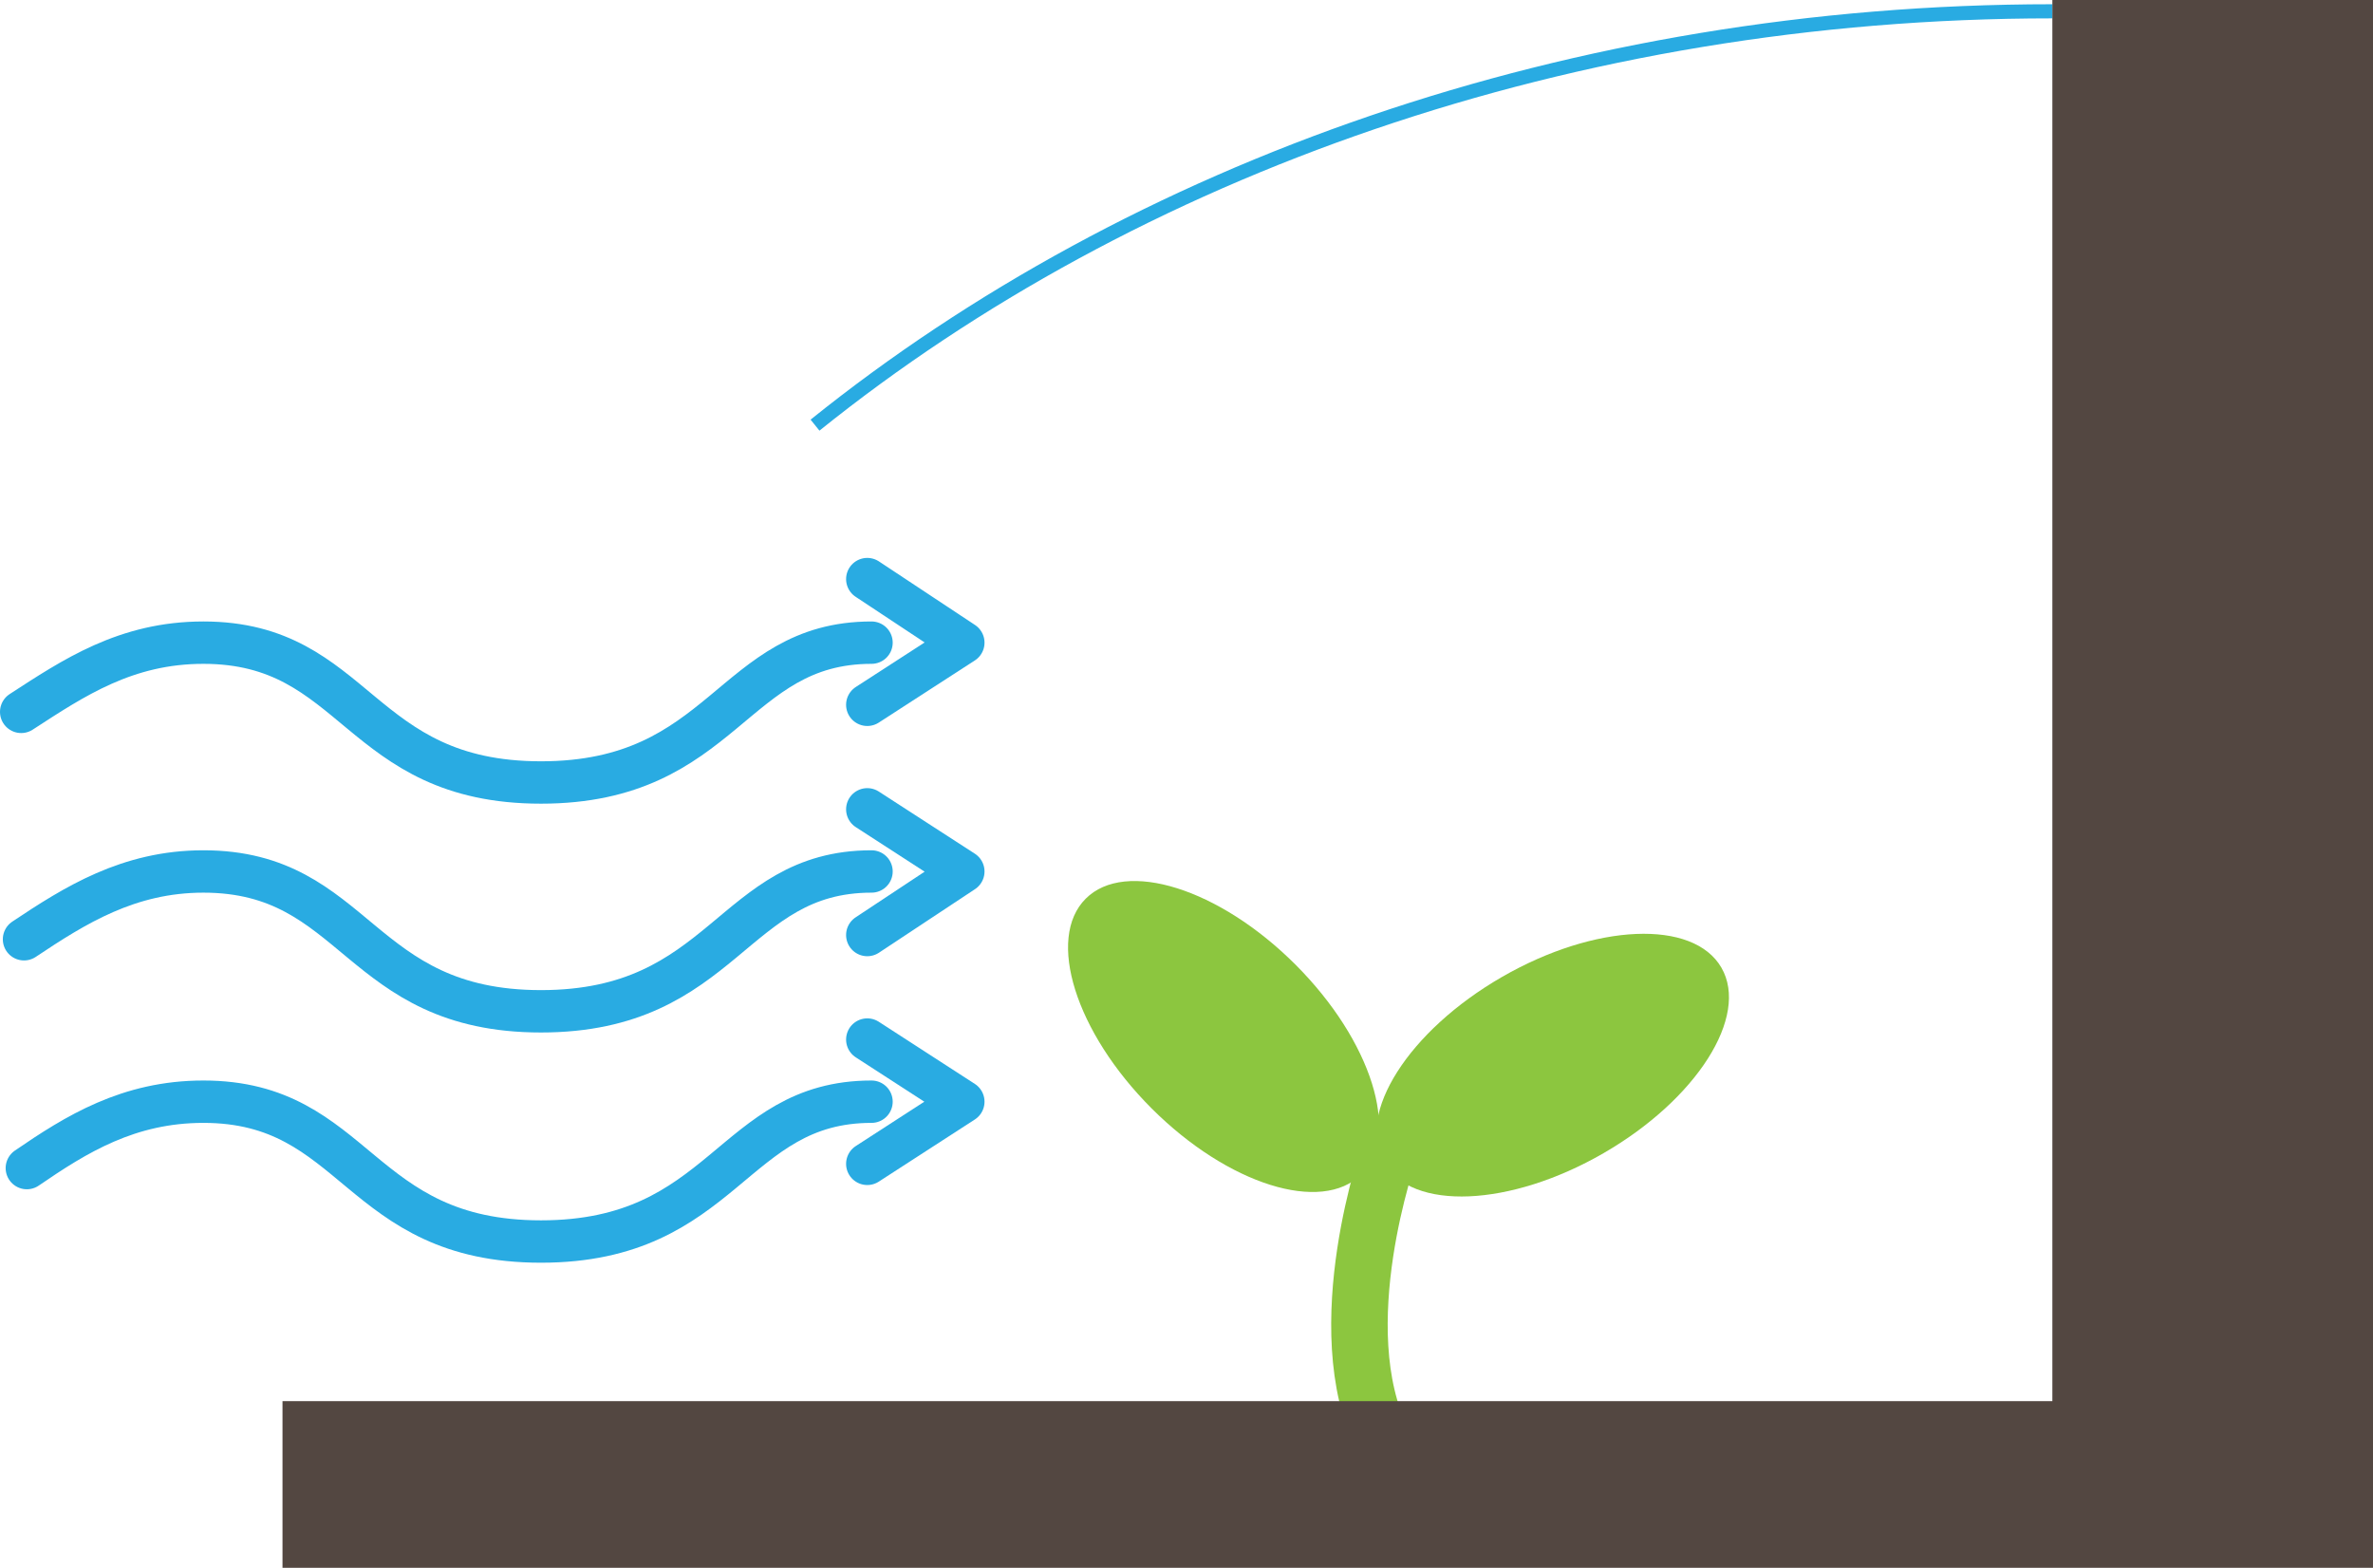 <svg xmlns="http://www.w3.org/2000/svg" viewBox="3878.5 -8840 168 111">
  <defs>
    <style>
      .cls-1, .cls-2, .cls-5, .cls-6 {
        fill: none;
        stroke-miterlimit: 10;
      }

      .cls-1 {
        stroke: #8cc63f;
        stroke-width: 4px;
      }

      .cls-1, .cls-5, .cls-6 {
        stroke-linecap: round;
      }

      .cls-2, .cls-5, .cls-6 {
        stroke: #29abe2;
      }

      .cls-3 {
        fill: #534741;
      }

      .cls-4 {
        fill: #8cc63f;
      }

      .cls-5, .cls-6 {
        stroke-width: 3px;
      }

      .cls-6 {
        stroke-linejoin: round;
      }
    </style>
  </defs>
  <g id="Group_2616" data-name="Group 2616" transform="translate(3878.5 -8840)">
    <path id="Path_1105" data-name="Path 1105" class="cls-1" d="M98.4,81.4S93.9,94,97.9,102"/>
    <path id="Path_1106" data-name="Path 1106" class="cls-2" d="M145.3.8C111.3.8,80.2,12,57.7,30.1"/>
    <rect id="Rectangle_3225" data-name="Rectangle 3225" class="cls-3" width="22.7" height="100.9" transform="translate(145.3)"/>
    <rect id="Rectangle_3226" data-name="Rectangle 3226" class="cls-3" width="148" height="11.8" transform="translate(20 99.2)"/>
    <ellipse id="Ellipse_470" data-name="Ellipse 470" class="cls-4" cx="7.2" cy="13.8" rx="7.2" ry="13.8" transform="translate(71.773 68.718) rotate(-45)"/>
    <ellipse id="Ellipse_471" data-name="Ellipse 471" class="cls-4" cx="13.8" cy="7.2" rx="13.8" ry="7.2" transform="matrix(0.866, -0.5, 0.5, 0.866, 94.369, 76.077)"/>
    <g id="Group_2615" data-name="Group 2615">
      <path id="Path_1107" data-name="Path 1107" class="cls-5" d="M61.7,45.5c-9.9,0-10.4,9.9-23.4,9.9s-13-9.9-23.9-9.9c-5.5,0-9.2,2.5-12.9,4.9"/>
      <path id="Path_1108" data-name="Path 1108" class="cls-6" d="M61.4,41l6.8,4.5-6.8,4.4"/>
      <path id="Path_1109" data-name="Path 1109" class="cls-5" d="M61.7,61.7c-9.9,0-10.4,9.9-23.4,9.9s-13-9.9-23.9-9.9c-5.3,0-9.1,2.4-12.7,4.8"/>
      <path id="Path_1110" data-name="Path 1110" class="cls-6" d="M61.4,57.3l6.8,4.4-6.8,4.5"/>
      <path id="Path_1111" data-name="Path 1111" class="cls-5" d="M61.7,78c-9.9,0-10.4,9.9-23.4,9.9S25.3,78,14.4,78c-5.3,0-9,2.3-12.5,4.7"/>
      <path id="Path_1112" data-name="Path 1112" class="cls-6" d="M61.4,73.6,68.2,78l-6.8,4.4"/>
    </g>
  </g>
</svg>
